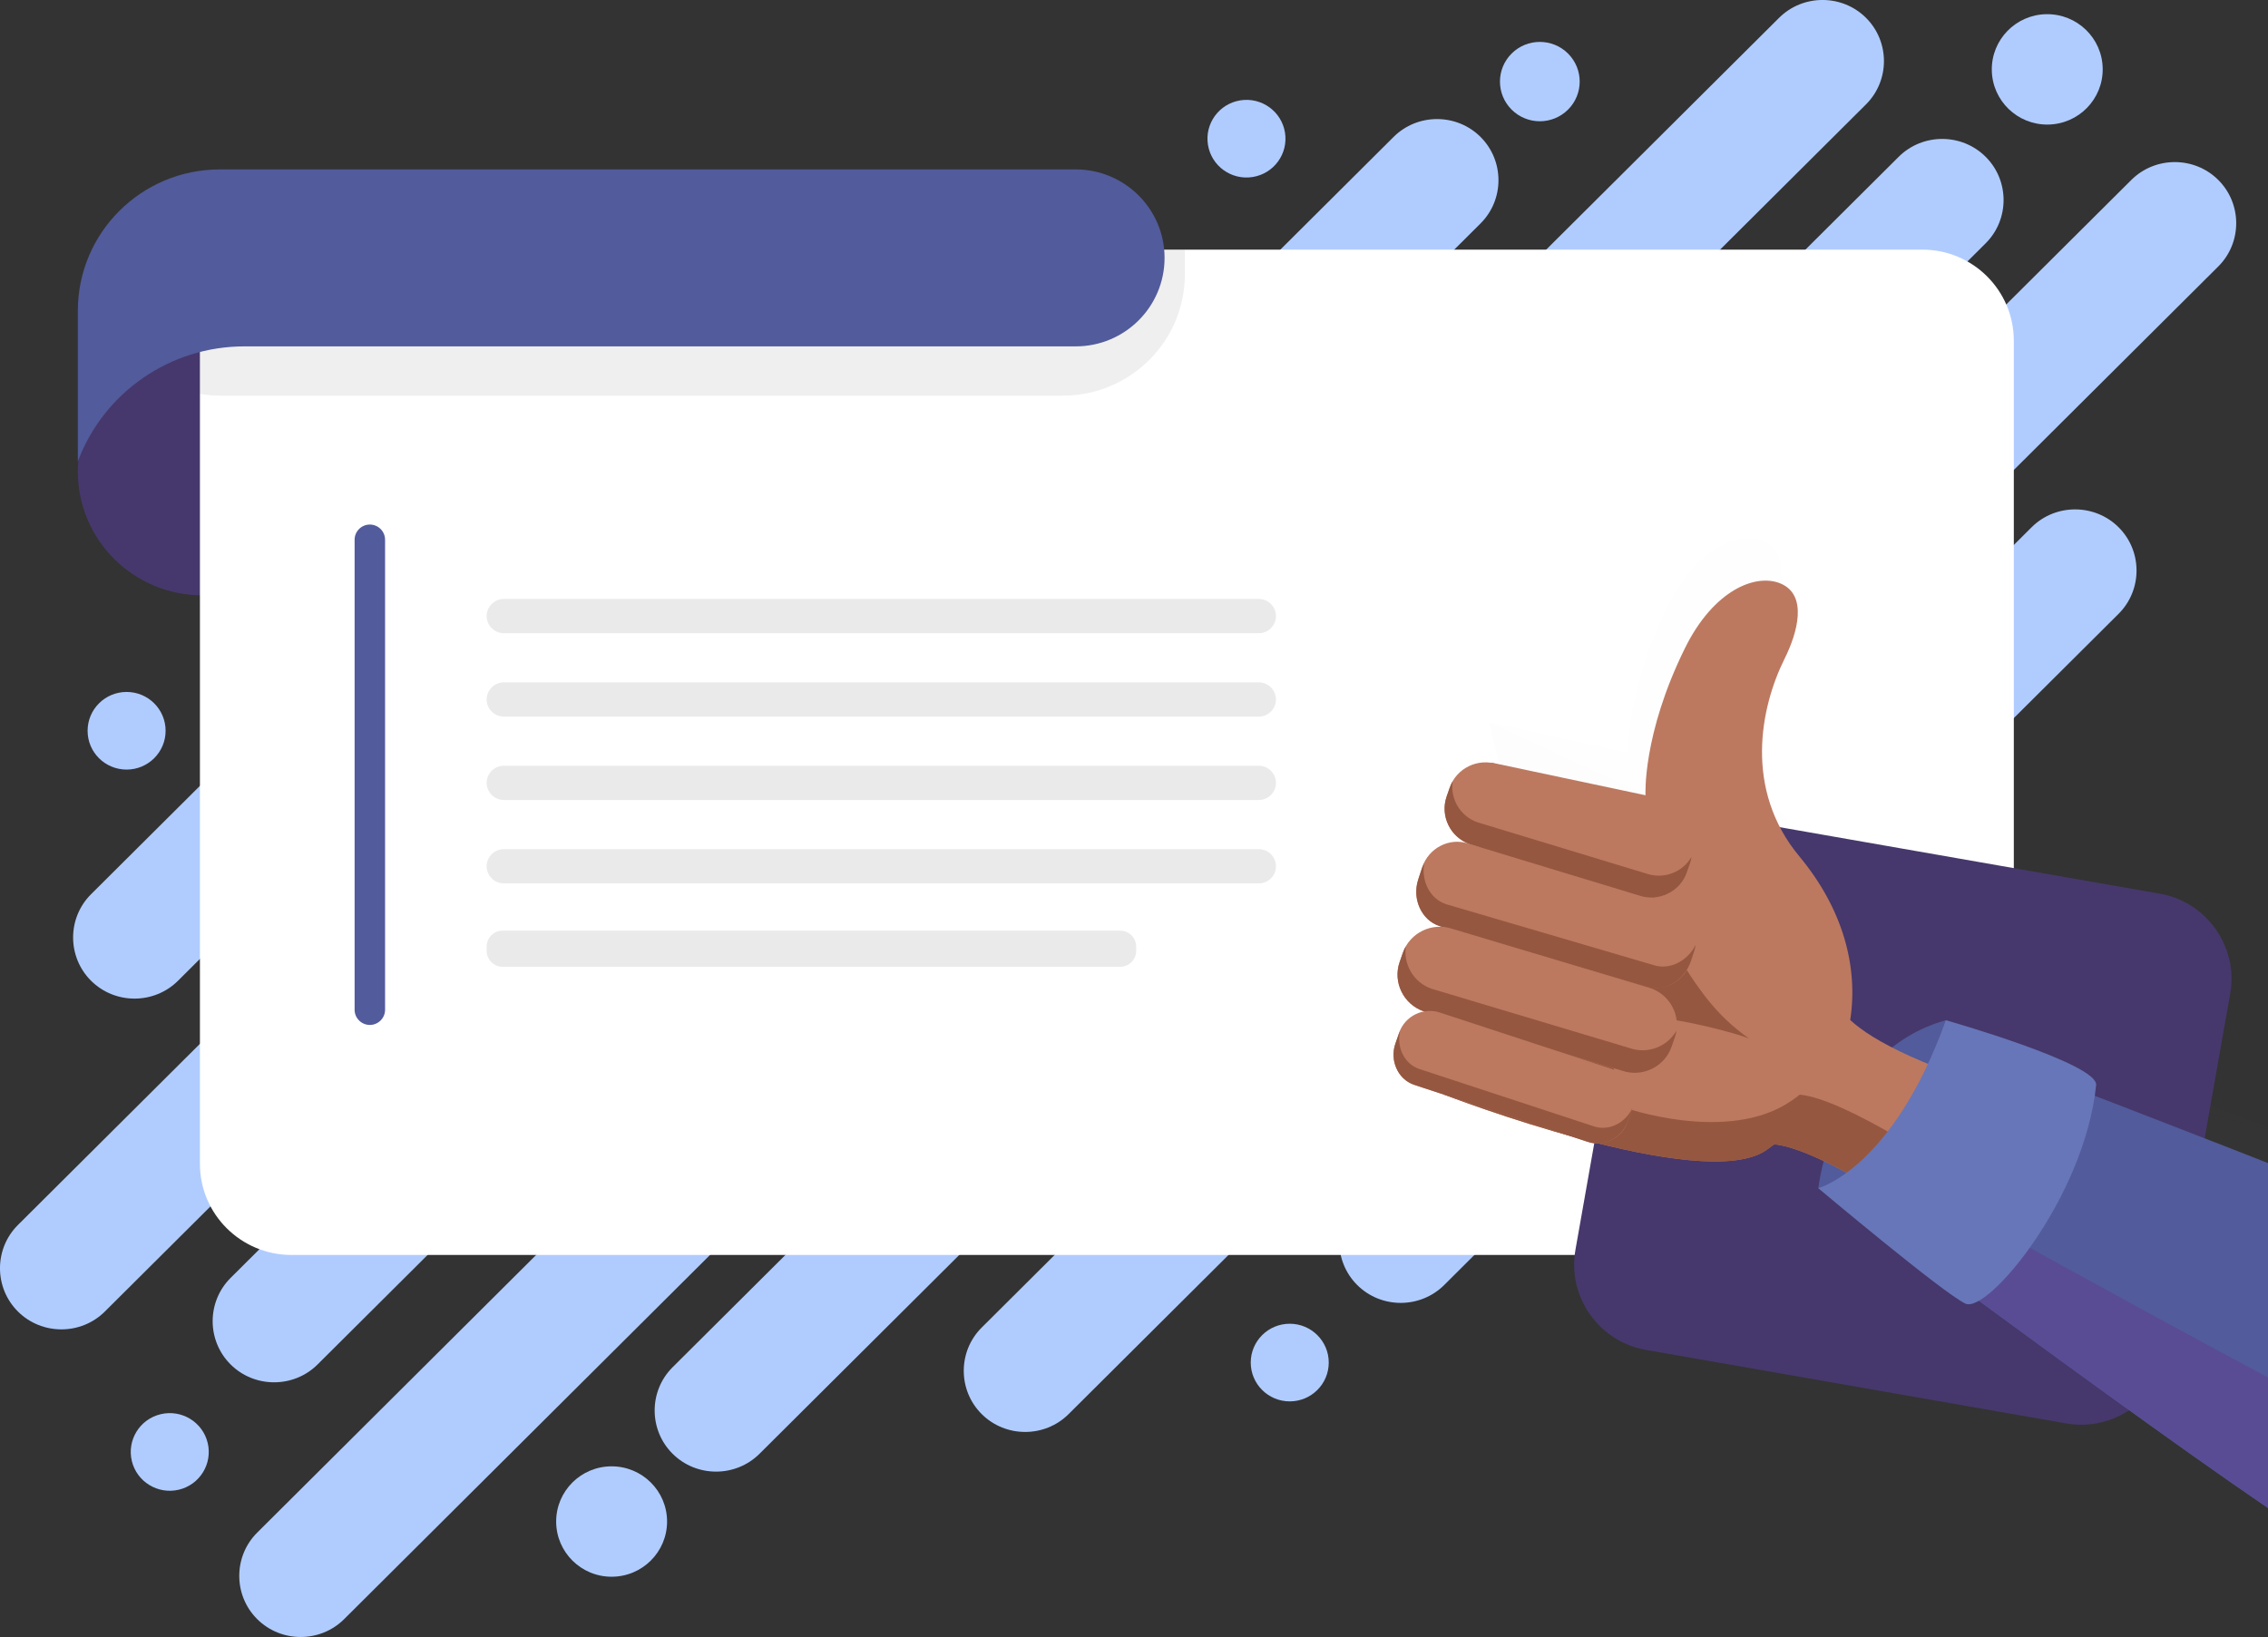 <svg width="241" height="174" viewBox="0 0 241 174" fill="none" xmlns="http://www.w3.org/2000/svg">
<rect x="0" y="0" width="241" height="174" fill="#333333" stroke="none"/>
<g clip-path="url(#clip0)">
<path d="M18.914 104.247L90.579 32.894C93.12 30.364 93.12 26.227 90.579 23.697C88.037 21.166 83.882 21.166 81.341 23.697L9.676 95.049C7.134 97.58 7.134 101.716 9.676 104.247C12.217 106.777 16.372 106.777 18.914 104.247Z" fill="#B0CCFF"/>
<path d="M82.808 58.855C80.267 56.324 76.112 56.324 73.57 58.855L1.905 130.207C-0.636 132.738 -0.636 136.875 1.905 139.405C4.447 141.936 8.602 141.936 11.143 139.405L82.808 68.053C85.35 65.522 85.35 61.385 82.808 58.855Z" fill="#B0CCFF"/>
<path d="M33.747 145.031L82.074 96.915C83.385 96.705 84.648 96.109 85.657 95.104L157.322 23.752C159.864 21.221 159.864 17.085 157.322 14.554C154.781 12.024 150.626 12.024 148.084 14.554L99.757 62.67C98.446 62.88 97.183 63.476 96.174 64.481L24.504 135.833C21.962 138.364 21.962 142.501 24.504 145.031C27.045 147.562 31.206 147.562 33.747 145.031Z" fill="#B0CCFF"/>
<path d="M108.234 91.552C105.692 89.022 101.537 89.022 98.996 91.552L27.331 162.905C24.789 165.435 24.789 169.572 27.331 172.102C29.872 174.633 34.027 174.633 36.569 172.102L108.234 100.75C110.775 98.219 110.775 94.083 108.234 91.552Z" fill="#B0CCFF"/>
<path d="M117.381 82.446C119.922 84.977 124.077 84.977 126.619 82.446L198.284 11.094C200.825 8.563 200.825 4.426 198.284 1.896C195.742 -0.635 191.587 -0.635 189.046 1.896L117.381 73.248C114.839 75.779 114.839 79.916 117.381 82.446Z" fill="#B0CCFF"/>
<path d="M139.331 97.216L210.996 25.863C213.538 23.333 213.538 19.196 210.996 16.665C208.455 14.135 204.3 14.135 201.758 16.665L145.801 72.379C144.824 72.679 143.907 73.211 143.135 73.98L71.471 145.327C68.929 147.857 68.929 151.994 71.471 154.524C74.012 157.055 78.167 157.055 80.709 154.524L136.666 98.811C137.642 98.51 138.565 97.984 139.331 97.216Z" fill="#B0CCFF"/>
<path d="M235.715 19.126C233.174 16.596 229.019 16.596 226.477 19.126L154.813 90.479C154.381 90.909 154.03 91.387 153.744 91.897L104.316 141.11C101.775 143.64 101.775 147.777 104.316 150.307C106.858 152.838 111.013 152.838 113.554 150.307L185.219 78.955C185.651 78.525 186.002 78.047 186.288 77.537L235.715 28.324C238.257 25.794 238.257 21.657 235.715 19.126Z" fill="#B0CCFF"/>
<path d="M215.885 56.04L144.221 127.392C141.679 129.923 141.679 134.059 144.221 136.59C146.762 139.12 150.917 139.12 153.459 136.59L225.124 65.243C227.665 62.712 227.665 58.575 225.124 56.045C222.582 53.514 218.427 53.514 215.885 56.04Z" fill="#B0CCFF"/>
<path d="M166.618 11.654C168.273 10.007 168.273 7.337 166.618 5.69C164.964 4.043 162.282 4.043 160.628 5.69C158.974 7.337 158.974 10.007 160.628 11.654C162.282 13.301 164.964 13.301 166.618 11.654Z" fill="#B0CCFF"/>
<path d="M217.627 13.24C220.881 13.194 223.481 10.53 223.434 7.29C223.388 4.05 220.712 1.462 217.458 1.508C214.204 1.554 211.604 4.218 211.651 7.458C211.697 10.698 214.373 13.287 217.627 13.24Z" fill="#B0CCFF"/>
<path d="M64.99 167.595C68.245 167.595 70.883 164.968 70.883 161.728C70.883 158.488 68.245 155.861 64.99 155.861C61.736 155.861 59.098 158.488 59.098 161.728C59.098 164.968 61.736 167.595 64.99 167.595Z" fill="#B0CCFF"/>
<path d="M137.049 148.957C139.338 148.957 141.194 147.11 141.194 144.831C141.194 142.552 139.338 140.705 137.049 140.705C134.761 140.705 132.905 142.552 132.905 144.831C132.905 147.11 134.761 148.957 137.049 148.957Z" fill="#B0CCFF"/>
<path d="M18.994 158.347C21.221 157.821 22.599 155.598 22.071 153.381C21.544 151.163 19.311 149.791 17.084 150.317C14.856 150.842 13.479 153.065 14.006 155.283C14.534 157.5 16.767 158.872 18.994 158.347Z" fill="#B0CCFF"/>
<path d="M13.453 81.801C15.741 81.801 17.597 79.953 17.597 77.675C17.597 75.397 15.741 73.549 13.453 73.549C11.165 73.549 9.309 75.397 9.309 77.675C9.303 79.953 11.159 81.801 13.453 81.801Z" fill="#B0CCFF"/>
<path d="M133.113 18.814C135.373 18.45 136.908 16.332 136.542 14.082C136.176 11.833 134.048 10.305 131.789 10.669C129.53 11.033 127.995 13.152 128.36 15.401C128.726 17.65 130.854 19.179 133.113 18.814Z" fill="#B0CCFF"/>
<path d="M21.493 36.951H33.904V63.277H21.493C14.192 63.277 8.272 57.383 8.272 50.114C8.272 42.845 14.192 36.951 21.493 36.951Z" fill="#46386C"/>
<path d="M213.991 133.393H30.973C25.599 133.393 21.244 129.057 21.244 123.706V36.22C21.244 30.869 25.599 26.533 30.973 26.533H204.262C209.636 26.533 213.991 30.869 213.991 36.22V133.393Z" fill="white"/>
<path opacity="0.1" d="M23.397 42.054H112.939C120.1 42.054 125.906 36.274 125.906 29.144V26.533H30.973C25.599 26.533 21.244 30.869 21.244 36.22V41.872C21.951 41.99 22.669 42.054 23.397 42.054Z" fill="#606060"/>
<path d="M114.305 36.817H25.966C18.088 36.817 11.035 41.69 8.272 49.039V33.029C8.272 24.734 15.028 18.008 23.36 18.008H114.305C119.517 18.008 123.748 22.22 123.748 27.41C123.748 32.605 119.523 36.817 114.305 36.817Z" fill="#525B9B"/>
<path d="M39.3 108.944C38.409 108.944 37.681 108.219 37.681 107.332V57.368C37.681 56.481 38.409 55.756 39.3 55.756C40.19 55.756 40.918 56.481 40.918 57.368V107.332C40.918 108.219 40.19 108.944 39.3 108.944Z" fill="#525B9B"/>
<g opacity="0.56">
<path opacity="0.2" d="M133.758 67.307H53.54C52.536 67.307 51.711 66.485 51.711 65.485C51.711 64.486 52.536 63.664 53.54 63.664H133.758C134.761 63.664 135.587 64.486 135.587 65.485C135.587 66.485 134.767 67.307 133.758 67.307Z" fill="#474747"/>
<path opacity="0.2" d="M133.758 76.172H53.54C52.536 76.172 51.711 75.35 51.711 74.351C51.711 73.351 52.536 72.529 53.54 72.529H133.758C134.761 72.529 135.587 73.351 135.587 74.351C135.587 75.35 134.767 76.172 133.758 76.172Z" fill="#474747"/>
<path opacity="0.2" d="M133.758 85.035H53.54C52.536 85.035 51.711 84.213 51.711 83.214C51.711 82.215 52.536 81.393 53.54 81.393H133.758C134.761 81.393 135.587 82.215 135.587 83.214C135.587 84.213 134.767 85.035 133.758 85.035Z" fill="#474747"/>
<path opacity="0.2" d="M133.758 93.9H53.54C52.536 93.9 51.711 93.078 51.711 92.079C51.711 91.08 52.536 90.258 53.54 90.258H133.758C134.761 90.258 135.587 91.08 135.587 92.079C135.587 93.078 134.767 93.9 133.758 93.9Z" fill="#474747"/>
<path opacity="0.2" d="M119.032 102.765H53.416C52.477 102.765 51.711 102.002 51.711 101.067V100.616C51.711 99.681 52.477 98.918 53.416 98.918H119.027C119.966 98.918 120.732 99.681 120.732 100.616V101.067C120.737 102.002 119.966 102.765 119.032 102.765Z" fill="#474747"/>
</g>
<g opacity="0.1">
<path opacity="0.1" d="M191.42 121.822C191.42 121.822 192.985 107.3 204.975 103.969L207.991 111.566L198.246 124.143L191.42 121.822Z" fill="#606060"/>
<path opacity="0.1" d="M231.857 146.578L243.615 120.688C243.615 120.688 238.532 119.677 215.47 112.849C202.525 109.018 197.242 106.176 194.808 103.941C195.672 98.338 194.085 92.181 189.391 86.529C183.509 79.443 185.246 70.734 187.837 65.533C189.223 62.75 190.303 58.785 187.437 57.555C184.815 56.427 180.32 58.2 177.255 64.4C172.701 73.613 173.057 80.05 173.057 80.05L158.25 76.794L167.898 118.463C167.898 118.463 179.144 122.498 185.899 117.754C186.18 117.555 186.455 117.351 186.725 117.147C196.654 118.173 231.857 146.578 231.857 146.578Z" fill="#606060"/>
<g opacity="0.1">
<path opacity="0.1" d="M234.34 141.114C231.269 138.653 198.899 112.849 189.455 111.876C189.186 112.086 188.91 112.29 188.63 112.483C181.869 117.227 170.629 113.193 170.629 113.193L165.438 90.795L164.903 91.944L161.391 90.316L167.909 118.474C167.909 118.474 179.154 122.509 185.91 117.765C186.191 117.566 186.466 117.362 186.736 117.158C196.654 118.178 231.858 146.588 231.858 146.588L234.34 141.114Z" fill="#606060"/>
</g>
<g opacity="0.1">
<path opacity="0.1" d="M180.995 97.887L153.68 85.24C151.548 84.251 150.62 81.71 151.608 79.593L152.061 78.626C153.054 76.504 155.606 75.58 157.732 76.563L185.047 89.21C187.179 90.199 188.107 92.74 187.119 94.857L186.666 95.824C185.678 97.946 183.126 98.875 180.995 97.887Z" fill="#606060"/>
<path opacity="0.1" d="M182.025 95.683L154.71 83.037C152.794 82.15 151.85 80.001 152.406 78.029C152.276 78.217 152.163 78.411 152.061 78.62L151.607 79.587C150.614 81.71 151.548 84.251 153.679 85.234L180.994 97.881C183.126 98.869 185.678 97.94 186.665 95.818L187.119 94.851C187.216 94.641 187.291 94.426 187.351 94.206C186.201 95.904 183.946 96.575 182.025 95.683Z" fill="#606060"/>
<path opacity="0.1" d="M178.097 107.106L148.467 93.384C146.336 92.396 145.407 89.855 146.395 87.738L146.848 86.771C147.841 84.649 150.393 83.725 152.519 84.708L182.149 98.429C184.281 99.418 185.209 101.959 184.221 104.076L183.768 105.043C182.78 107.165 180.228 108.089 178.097 107.106Z" fill="#606060"/>
<path opacity="0.1" d="M179.16 104.834L149.53 91.112C147.626 90.231 146.681 88.104 147.216 86.143C147.081 86.336 146.957 86.546 146.849 86.766L146.395 87.733C145.402 89.855 146.336 92.396 148.467 93.379L178.097 107.101C180.229 108.089 182.781 107.16 183.768 105.038L184.222 104.071C184.324 103.85 184.405 103.619 184.464 103.388C183.31 105.059 181.065 105.715 179.16 104.834Z" fill="#606060"/>
<path opacity="0.1" d="M171.94 114.526L146.74 102.857C144.609 101.868 143.681 99.327 144.668 97.21L145.122 96.243C146.115 94.121 148.667 93.197 150.793 94.18L175.992 105.849C178.124 106.838 179.052 109.379 178.064 111.496L177.611 112.463C176.624 114.58 174.066 115.509 171.94 114.526Z" fill="#606060"/>
<path opacity="0.1" d="M173.052 112.146L147.852 100.477C145.964 99.601 145.019 97.506 145.521 95.566C145.37 95.776 145.235 95.996 145.122 96.238L144.669 97.205C143.676 99.327 144.609 101.868 146.741 102.852L171.94 114.521C174.072 115.509 176.624 114.58 177.612 112.458L178.065 111.491C178.178 111.249 178.259 111.002 178.324 110.755C177.158 112.388 174.935 113.022 173.052 112.146Z" fill="#606060"/>
<path opacity="0.1" d="M166.798 120.902L145.155 110.877C143.304 110.018 142.494 107.81 143.352 105.967L143.779 105.054C144.642 103.211 146.86 102.405 148.711 103.259L170.354 113.284C172.205 114.144 173.014 116.352 172.156 118.195L171.73 119.108C170.867 120.956 168.649 121.762 166.798 120.902Z" fill="#606060"/>
<path opacity="0.1" d="M167.569 119.253L145.926 109.228C144.199 108.428 143.379 106.456 143.972 104.699C143.902 104.812 143.837 104.936 143.778 105.059L143.352 105.973C142.488 107.815 143.303 110.029 145.154 110.883L166.798 120.908C168.648 121.768 170.872 120.956 171.73 119.114L172.156 118.2C172.215 118.077 172.264 117.948 172.307 117.819C171.341 119.404 169.296 120.054 167.569 119.253Z" fill="#606060"/>
</g>
<path opacity="0.1" d="M204.619 105.811C204.619 105.811 201.354 117.12 192.898 122.25C192.898 122.25 239.876 157.328 246.519 160.406C253.161 163.485 267.849 132.582 266.047 130.492C264.245 128.402 204.619 105.811 204.619 105.811Z" fill="#606060"/>
<path opacity="0.1" d="M201.165 121.09C205.822 117.351 208.299 111.635 209.54 107.686C206.48 106.52 204.619 105.816 204.619 105.816C204.619 105.816 201.354 117.126 192.898 122.256C192.898 122.256 239.876 157.334 246.519 160.412C249.287 161.696 253.447 157.076 257.235 151.107C245.402 145.863 201.165 121.09 201.165 121.09Z" fill="#606060"/>
<path opacity="0.1" d="M204.974 103.969C204.974 103.969 221.173 108.573 220.941 110.862C219.711 122.859 209.41 135.183 207.057 134.092C204.705 133.002 191.414 121.822 191.414 121.822C191.414 121.822 199.281 119.764 204.974 103.969Z" fill="#606060"/>
</g>
<path d="M219.56 151.301L174.886 143.484C169.895 142.608 166.528 137.826 167.407 132.857L174.158 94.621C175.037 89.651 179.84 86.299 184.831 87.174L229.505 94.991C234.496 95.867 237.863 100.649 236.984 105.618L230.233 143.854C229.354 148.824 224.551 152.176 219.56 151.301Z" fill="#46386C"/>
<path d="M193.216 126.296C193.216 126.296 194.781 111.774 206.771 108.443L209.787 116.04L200.042 128.617L193.216 126.296Z" fill="#525B9B"/>
<path d="M233.655 151.058L245.413 125.168C245.413 125.168 240.329 124.158 217.267 117.329C204.322 113.499 199.039 110.657 196.605 108.422C197.469 102.818 195.882 96.661 191.188 91.01C185.306 83.923 187.044 75.214 189.634 70.014C191.02 67.231 192.1 63.266 189.234 62.035C186.612 60.907 182.117 62.68 179.052 68.88C174.498 78.099 174.854 84.53 174.854 84.53L158.461 81.054L153.453 116.352C153.453 116.352 180.941 126.979 187.702 122.235C187.982 122.036 188.258 121.832 188.527 121.627C198.451 122.648 233.655 151.058 233.655 151.058Z" fill="#BC7960"/>
<path d="M171.885 107.986C176.046 107.83 180.476 108.797 184.167 109.834C184.712 109.99 185.273 110.173 185.834 110.372C184.188 109.216 182.71 107.825 181.463 106.251C179.008 103.156 176.612 98.993 175.619 94.732C175.436 94.415 175.258 94.098 175.085 93.776C174.637 92.948 173.429 92.615 172.63 93.136C169.214 95.35 168.518 100.733 169.517 104.397C169.9 105.805 170.768 107.008 171.885 107.986Z" fill="#955740"/>
<path d="M236.136 145.588C233.066 143.128 200.695 117.323 191.252 116.351C190.982 116.561 190.707 116.765 190.426 116.958C183.665 121.702 172.425 117.667 172.425 117.667L167.239 95.269L166.705 96.419L163.192 94.791L153.469 116.356C153.469 116.356 180.956 126.983 187.717 122.239C187.998 122.04 188.273 121.836 188.543 121.632C198.461 122.653 233.665 151.063 233.665 151.063L236.136 145.588Z" fill="#955740"/>
<path d="M174.751 104.827L153.107 98.483C151.095 97.827 149.999 95.614 150.674 93.567L151.122 92.197C151.796 90.144 153.992 89.005 156 89.656L177.643 96C179.656 96.656 180.751 98.869 180.077 100.916L179.629 102.286C178.96 104.339 176.764 105.483 174.751 104.827Z" fill="#BC7960"/>
<path d="M175.696 102.577L153.68 96.114C151.969 95.561 151.009 93.68 151.333 91.746C151.23 91.95 151.133 92.165 151.063 92.391L150.739 93.374C150.032 95.528 151.014 97.801 152.925 98.424L174.94 104.887C176.851 105.511 178.993 104.253 179.7 102.099L180.024 101.116C180.099 100.89 180.148 100.659 180.185 100.433C179.295 102.185 177.401 103.136 175.696 102.577Z" fill="#955740"/>
<path d="M172.35 113.81L151.278 107.498C149.125 106.751 147.981 104.387 148.731 102.249L149.071 101.271C149.821 99.127 152.195 97.988 154.343 98.735L175.415 105.048C177.568 105.795 178.712 108.158 177.962 110.297L177.622 111.274C176.877 113.413 174.503 114.557 172.35 113.81Z" fill="#BC7960"/>
<path d="M173.192 111.409L152.12 105.096C150.215 104.436 149.098 102.501 149.39 100.578C149.266 100.793 149.158 101.024 149.072 101.266L148.732 102.244C147.982 104.387 149.131 106.746 151.279 107.493L172.35 113.805C174.503 114.552 176.877 113.408 177.622 111.269L177.962 110.292C178.048 110.05 178.102 109.803 178.14 109.556C177.174 111.248 175.097 112.07 173.192 111.409Z" fill="#955740"/>
<path d="M174.141 95.185L156.188 89.731C154.106 89.012 152.999 86.723 153.722 84.654L154.052 83.709C154.775 81.635 157.073 80.534 159.151 81.254L177.103 86.707C179.186 87.427 180.293 89.715 179.569 91.784L179.24 92.729C178.523 94.798 176.224 95.905 174.141 95.185Z" fill="#BC7960"/>
<path d="M174.956 92.858L157.004 87.405C155.158 86.766 154.079 84.896 154.365 83.037C154.246 83.247 154.138 83.467 154.057 83.703L153.728 84.649C153.005 86.723 154.111 89.006 156.194 89.726L174.147 95.179C176.23 95.899 178.523 94.798 179.246 92.724L179.575 91.778C179.656 91.542 179.716 91.305 179.748 91.069C178.814 92.702 176.802 93.497 174.956 92.858Z" fill="#955740"/>
<path d="M168.599 121.328L150.366 115.343C148.586 114.725 147.63 112.764 148.251 110.991L148.683 109.75C149.303 107.977 151.273 107.026 153.053 107.644L171.287 113.629C173.067 114.247 174.022 116.208 173.402 117.98L172.97 119.222C172.35 121 170.386 121.945 168.599 121.328Z" fill="#BC7960"/>
<path d="M169.344 119.715L150.793 113.617C149.212 113.069 148.364 111.291 148.785 109.545C148.731 109.663 148.677 109.787 148.634 109.91L148.31 110.834C147.658 112.699 148.51 114.703 150.21 115.288L168.761 121.386C170.456 121.972 172.377 120.929 173.03 119.07L173.353 118.146C173.397 118.017 173.434 117.894 173.467 117.765C172.701 119.393 170.925 120.263 169.344 119.715Z" fill="#955740"/>
<path d="M206.416 110.291C206.416 110.291 203.151 121.6 194.695 126.731C194.695 126.731 241.673 161.808 248.316 164.887C254.958 167.965 269.646 137.062 267.844 134.972C266.047 132.877 206.416 110.291 206.416 110.291Z" fill="#525B9B"/>
<path d="M202.962 125.565C207.619 121.826 210.096 116.109 211.337 112.161C208.277 110.995 206.416 110.291 206.416 110.291C206.416 110.291 203.151 121.6 194.695 126.731C194.695 126.731 241.673 161.808 248.316 164.887C251.084 166.171 255.244 161.55 259.032 155.581C247.199 150.338 202.962 125.565 202.962 125.565Z" fill="#594C95"/>
<path d="M206.771 108.443C206.771 108.443 222.97 113.048 222.738 115.336C221.508 127.333 211.207 139.658 208.854 138.567C206.501 137.477 193.211 126.296 193.211 126.296C193.211 126.296 201.078 124.239 206.771 108.443Z" fill="#6776B8"/>
</g>
<defs>
<clipPath id="clip0">
<rect width="268" height="174" fill="white"/>
</clipPath>
</defs>
</svg>
